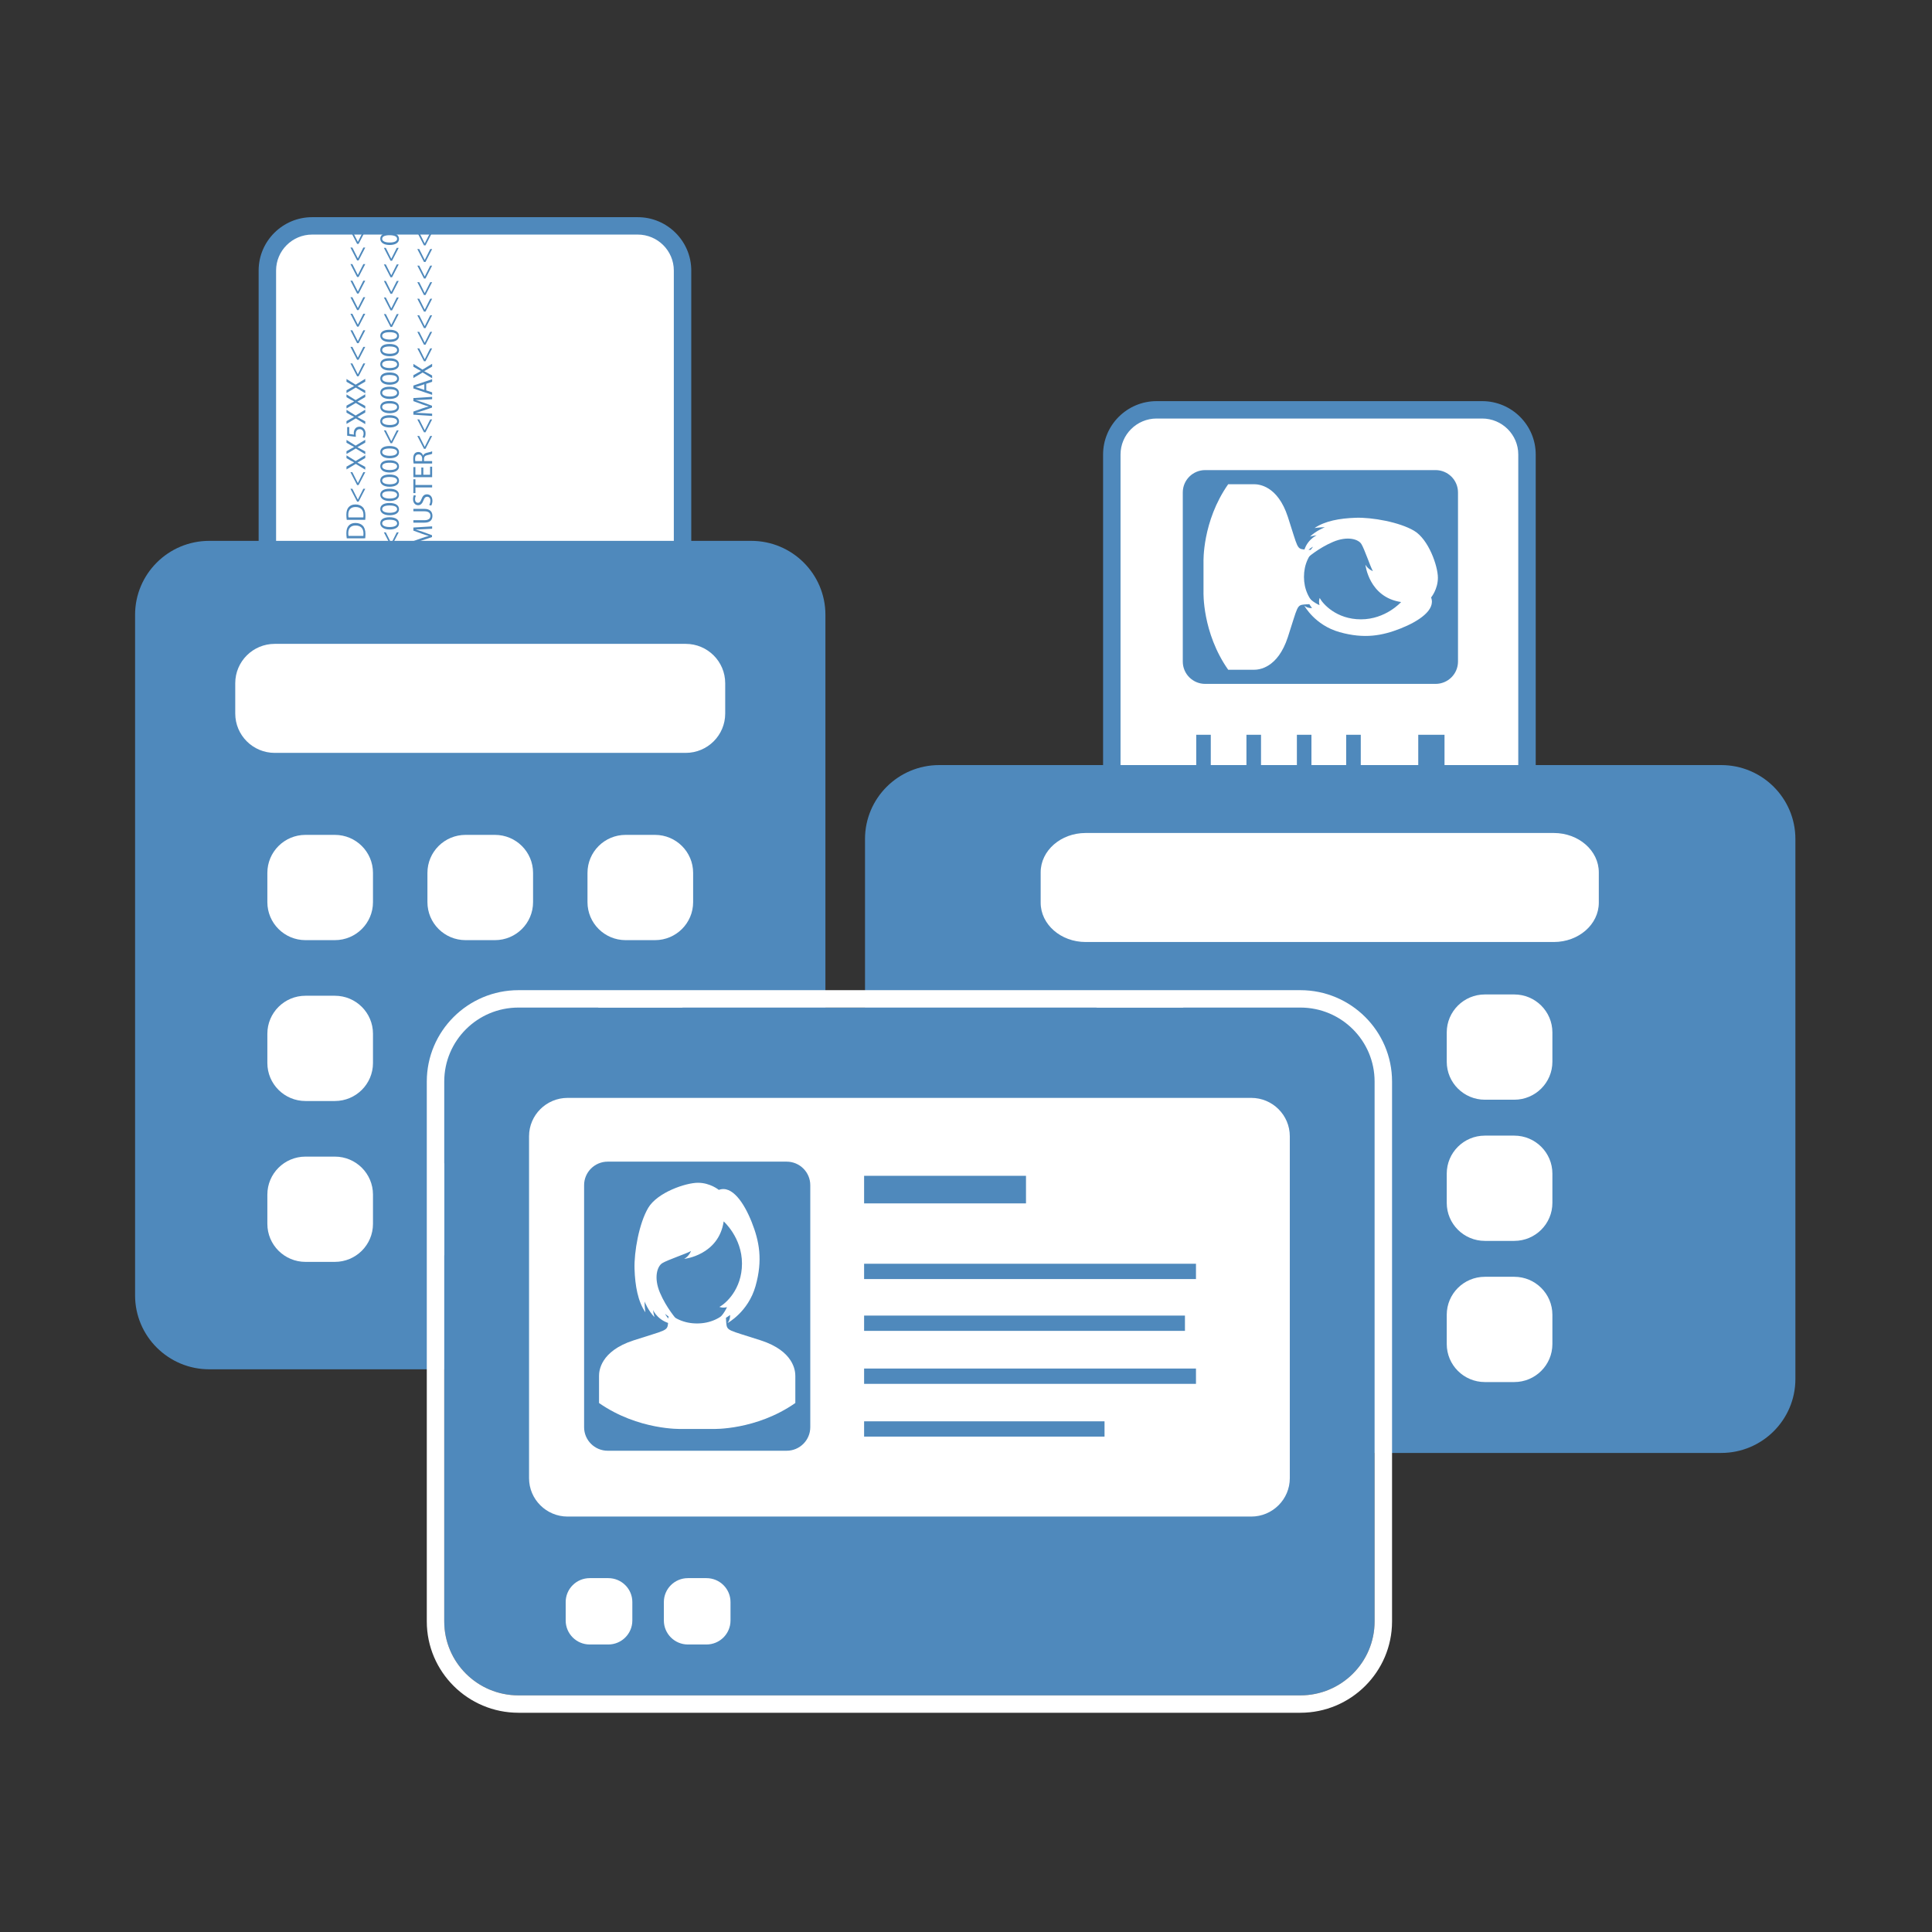 <?xml version="1.0" encoding="utf-8"?>
<!-- Generator: Adobe Illustrator 15.0.0, SVG Export Plug-In . SVG Version: 6.00 Build 0)  -->
<svg version="1.1" id="Ebene_1" xmlns="http://www.w3.org/2000/svg" xmlns:xlink="http://www.w3.org/1999/xlink" x="0px" y="0px"
	 width="512px" height="512px" viewBox="0 0 512 512" enable-background="new 0 0 512 512" xml:space="preserve">
<rect x="0" y="0" width="512" height="512" fill="#333333" stroke="none"/>
<g>
	<g>
		<g>
			<path fill="#FFFFFF" d="M82.733,254.789c-6.559,0-11.88-5.297-11.88-11.839V71.698c0-6.535,5.321-11.839,11.88-11.839h86.265
				c6.559,0,11.884,5.304,11.884,11.839V242.95c0,6.542-5.325,11.839-11.884,11.839H82.733z"/>
			<path fill="#4F89BC" d="M168.998,257.094H82.733c-7.826,0-14.192-6.344-14.192-14.144V71.698c0-7.8,6.367-14.144,14.192-14.144
				h86.265c7.828,0,14.197,6.344,14.197,14.144V242.95C183.195,250.75,176.826,257.094,168.998,257.094z M82.733,62.163
				c-5.275,0-9.567,4.278-9.567,9.535V242.95c0,5.257,4.292,9.535,9.567,9.535h86.265c5.278,0,9.572-4.278,9.572-9.535V71.698
				c0-5.257-4.294-9.535-9.572-9.535H82.733z"/>
		</g>
		<rect x="152.064" y="145.973" fill="#4F89BC" width="6.961" height="40.545"/>
		<rect x="119.899" y="145.973" fill="#4F89BC" width="3.857" height="80.367"/>
		<rect x="93.227" y="145.973" fill="#4F89BC" width="3.853" height="60.223"/>
		<rect x="106.533" y="145.973" fill="#4F89BC" width="3.862" height="83.132"/>
		<rect x="132.962" y="145.973" fill="#4F89BC" width="3.871" height="83.132"/>
	</g>
	<g>
		<path fill="#4F89BC" d="M91.826,143.774h4.973v0.648h-4.973V143.774z"/>
		<path fill="#4F89BC" d="M91.894,142.658c-0.063-0.387-0.104-0.851-0.104-1.359c0-0.918,0.222-1.571,0.619-2.007
			c0.407-0.45,0.98-0.702,1.789-0.702c0.804,0,1.473,0.252,1.929,0.711c0.465,0.468,0.718,1.233,0.718,2.196
			c0,0.468-0.022,0.837-0.059,1.161H91.894z M96.298,142.019c0.018-0.162,0.027-0.396,0.027-0.648c0-1.377-0.768-2.106-2.109-2.106
			c-1.17-0.009-1.919,0.653-1.919,2.007c0,0.333,0.031,0.576,0.072,0.747H96.298z"/>
		<path fill="#4F89BC" d="M91.894,137.761c-0.063-0.387-0.104-0.855-0.104-1.359c0-0.918,0.222-1.575,0.619-2.007
			c0.407-0.45,0.98-0.711,1.789-0.711c0.804,0,1.473,0.261,1.929,0.716c0.465,0.472,0.718,1.237,0.718,2.201
			c0,0.459-0.022,0.837-0.059,1.161H91.894z M96.298,137.122c0.018-0.162,0.027-0.396,0.027-0.648c0-1.377-0.768-2.111-2.109-2.111
			c-1.17-0.004-1.919,0.652-1.919,2.007c0,0.329,0.031,0.581,0.072,0.751H96.298z"/>
		<path fill="#4F89BC" d="M94.636,132.936l-1.767-3.412h0.511l1.45,2.872h0.009l1.45-2.872h0.511l-1.766,3.412H94.636z"/>
		<path fill="#4F89BC" d="M94.636,128.548l-1.767-3.412h0.511l1.45,2.876h0.009l1.45-2.876h0.511l-1.766,3.412H94.636z"/>
		<path fill="#4F89BC" d="M96.799,121.374l-1.102,0.644c-0.416,0.252-0.696,0.41-0.98,0.567v0.009
			c0.285,0.144,0.556,0.288,0.989,0.54l1.093,0.594v0.738l-2.511-1.521l-2.462,1.458v-0.738l1.165-0.657
			c0.33-0.185,0.574-0.324,0.836-0.455v-0.022c-0.294-0.135-0.515-0.261-0.836-0.45l-1.165-0.666v-0.743l2.425,1.503l2.548-1.543
			V121.374z"/>
		<path fill="#4F89BC" d="M96.799,117.287l-1.102,0.639c-0.416,0.256-0.696,0.414-0.98,0.572v0.009
			c0.285,0.144,0.556,0.288,0.989,0.54l1.093,0.594v0.738l-2.511-1.521l-2.462,1.458v-0.738l1.165-0.657
			c0.33-0.189,0.574-0.324,0.836-0.455v-0.022c-0.294-0.14-0.515-0.266-0.836-0.45l-1.165-0.666v-0.747l2.425,1.508l2.548-1.544
			V117.287z"/>
		<path fill="#4F89BC" d="M92.549,113.177v1.818l1.233,0.189c-0.018-0.108-0.027-0.216-0.027-0.392c0-0.374,0.072-0.733,0.262-1.03
			c0.203-0.374,0.627-0.685,1.229-0.685c0.93,0,1.635,0.748,1.635,1.783c0,0.522-0.145,0.954-0.293,1.188l-0.497-0.162
			c0.122-0.198,0.266-0.585,0.266-1.026c0-0.604-0.397-1.134-1.043-1.125c-0.619,0-1.053,0.414-1.053,1.368
			c0,0.279,0.028,0.491,0.046,0.667l-2.304-0.306v-2.287H92.549z"/>
		<path fill="#4F89BC" d="M96.799,109.315l-1.102,0.635c-0.416,0.257-0.696,0.414-0.98,0.572v0.009
			c0.285,0.144,0.556,0.288,0.989,0.54l1.093,0.594v0.738l-2.511-1.521l-2.462,1.458v-0.738l1.165-0.657
			c0.33-0.189,0.574-0.324,0.836-0.455v-0.022c-0.294-0.14-0.515-0.266-0.836-0.45l-1.165-0.666v-0.743l2.425,1.503l2.548-1.544
			V109.315z"/>
		<path fill="#4F89BC" d="M96.799,105.22l-1.102,0.639c-0.416,0.261-0.696,0.414-0.98,0.567v0.018
			c0.285,0.135,0.556,0.288,0.989,0.531l1.093,0.594v0.738l-2.511-1.512l-2.462,1.454v-0.743l1.165-0.648
			c0.33-0.189,0.574-0.333,0.836-0.459v-0.027c-0.294-0.135-0.515-0.261-0.836-0.441l-1.165-0.675v-0.738l2.425,1.503l2.548-1.544
			V105.22z"/>
		<path fill="#4F89BC" d="M96.799,101.133l-1.102,0.639c-0.416,0.261-0.696,0.414-0.98,0.567v0.014
			c0.285,0.139,0.556,0.292,0.989,0.536l1.093,0.594v0.738l-2.511-1.512l-2.462,1.449v-0.738l1.165-0.648
			c0.33-0.189,0.574-0.333,0.836-0.459v-0.027c-0.294-0.135-0.515-0.261-0.836-0.441l-1.165-0.675v-0.738l2.425,1.503l2.548-1.548
			V101.133z"/>
		<path fill="#4F89BC" d="M94.636,99.72l-1.767-3.412h0.511l1.45,2.872h0.009l1.45-2.872h0.511l-1.766,3.412H94.636z"/>
		<path fill="#4F89BC" d="M94.636,95.336l-1.767-3.412h0.511l1.45,2.872h0.009l1.45-2.872h0.511l-1.766,3.412H94.636z"/>
		<path fill="#4F89BC" d="M94.636,90.948l-1.767-3.412h0.511l1.45,2.876h0.009l1.45-2.876h0.511l-1.766,3.412H94.636z"/>
		<path fill="#4F89BC" d="M94.636,86.56l-1.767-3.412h0.511l1.45,2.876h0.009l1.45-2.876h0.511l-1.766,3.412H94.636z"/>
		<path fill="#4F89BC" d="M94.636,82.176l-1.767-3.412h0.511l1.45,2.872h0.009l1.45-2.872h0.511l-1.766,3.412H94.636z"/>
		<path fill="#4F89BC" d="M94.636,77.792l-1.767-3.414h0.511l1.45,2.874h0.009l1.45-2.874h0.511l-1.766,3.414H94.636z"/>
		<path fill="#4F89BC" d="M94.636,73.406l-1.767-3.416h0.511l1.45,2.876h0.009l1.45-2.876h0.511l-1.766,3.416H94.636z"/>
		<path fill="#4F89BC" d="M94.636,69.02l-1.767-3.414h0.511l1.45,2.872h0.009l1.45-2.872h0.511l-1.766,3.414H94.636z"/>
		<path fill="#4F89BC" d="M94.636,64.634l-1.767-3.416h0.511l1.45,2.876h0.009l1.45-2.876h0.511l-1.766,3.416H94.636z"/>
		<path fill="#4F89BC" d="M103.498,144.49l-1.766-3.412h0.515l1.437,2.876h0.018l1.446-2.876h0.511l-1.762,3.412H103.498z"/>
		<path fill="#4F89BC" d="M103.213,137.077c1.626,0,2.529,0.603,2.529,1.656c0,0.937-0.885,1.575-2.466,1.593
			c-1.617,0-2.498-0.702-2.498-1.669C100.779,137.653,101.682,137.077,103.213,137.077z M103.285,139.669
			c1.242,0,1.952-0.378,1.952-0.972c0-0.653-0.772-0.963-1.997-0.963c-1.184,0-1.96,0.288-1.96,0.963
			C101.28,139.264,101.98,139.669,103.285,139.669z"/>
		<path fill="#4F89BC" d="M103.213,133.301c1.626,0,2.529,0.607,2.529,1.661c0,0.936-0.885,1.575-2.466,1.584
			c-1.617,0-2.498-0.693-2.498-1.665C100.779,133.881,101.682,133.301,103.213,133.301z M103.285,135.897
			c1.242,0,1.952-0.387,1.952-0.972c0-0.657-0.772-0.972-1.997-0.972c-1.184,0-1.96,0.297-1.96,0.972
			C101.28,135.483,101.98,135.897,103.285,135.897z"/>
		<path fill="#4F89BC" d="M103.213,129.524c1.626,0,2.529,0.607,2.529,1.656c0,0.936-0.885,1.575-2.466,1.593
			c-1.617,0-2.498-0.698-2.498-1.666C100.779,130.101,101.682,129.524,103.213,129.524z M103.285,132.117
			c1.242,0,1.952-0.378,1.952-0.972c0-0.648-0.772-0.963-1.997-0.963c-1.184,0-1.96,0.288-1.96,0.963
			C101.28,131.712,101.98,132.117,103.285,132.117z"/>
		<path fill="#4F89BC" d="M103.213,125.752c1.626,0,2.529,0.604,2.529,1.657c0,0.936-0.885,1.575-2.466,1.588
			c-1.617,0-2.498-0.697-2.498-1.669C100.779,126.329,101.682,125.752,103.213,125.752z M103.285,128.345
			c1.242,0,1.952-0.383,1.952-0.972c0-0.657-0.772-0.972-1.997-0.972c-1.184,0-1.96,0.297-1.96,0.972
			C101.28,127.931,101.98,128.345,103.285,128.345z"/>
		<path fill="#4F89BC" d="M103.213,121.972c1.626,0,2.529,0.612,2.529,1.665c0,0.927-0.885,1.566-2.466,1.584
			c-1.617,0-2.498-0.698-2.498-1.666C100.779,122.553,101.682,121.972,103.213,121.972z M103.285,124.564
			c1.242,0,1.952-0.378,1.952-0.968c0-0.652-0.772-0.968-1.997-0.968c-1.184,0-1.96,0.297-1.96,0.968
			C101.28,124.159,101.98,124.564,103.285,124.564z"/>
		<path fill="#4F89BC" d="M103.213,118.2c1.626,0,2.529,0.608,2.529,1.656c0,0.937-0.885,1.575-2.466,1.589
			c-1.617,0-2.498-0.698-2.498-1.67C100.779,118.776,101.682,118.2,103.213,118.2z M103.285,120.793
			c1.242,0,1.952-0.378,1.952-0.972c0-0.648-0.772-0.972-1.997-0.972c-1.184,0-1.96,0.297-1.96,0.972
			C101.28,120.379,101.98,120.793,103.285,120.793z"/>
		<path fill="#4F89BC" d="M103.498,117.453l-1.766-3.412h0.515l1.437,2.872h0.018l1.446-2.872h0.511l-1.762,3.412H103.498z"/>
		<path fill="#4F89BC" d="M103.213,110.036c1.626,0,2.529,0.612,2.529,1.666c0,0.927-0.885,1.571-2.466,1.584
			c-1.617,0-2.498-0.697-2.498-1.665C100.779,110.616,101.682,110.036,103.213,110.036z M103.285,112.628
			c1.242,0,1.952-0.378,1.952-0.963c0-0.657-0.772-0.972-1.997-0.972c-1.184,0-1.96,0.297-1.96,0.972
			C101.28,112.223,101.98,112.628,103.285,112.628z"/>
		<path fill="#4F89BC" d="M103.213,106.264c1.626,0,2.529,0.603,2.529,1.656c0,0.936-0.885,1.575-2.466,1.589
			c-1.617,0-2.498-0.698-2.498-1.67C100.779,106.84,101.682,106.264,103.213,106.264z M103.285,108.856
			c1.242,0,1.952-0.382,1.952-0.972c0-0.652-0.772-0.968-1.997-0.968c-1.184,0-1.96,0.293-1.96,0.968
			C101.28,108.447,101.98,108.856,103.285,108.856z"/>
		<path fill="#4F89BC" d="M103.213,102.488c1.626,0,2.529,0.608,2.529,1.661c0,0.932-0.885,1.571-2.466,1.584
			c-1.617,0-2.498-0.698-2.498-1.665C100.779,103.064,101.682,102.488,103.213,102.488z M103.285,105.081
			c1.242,0,1.952-0.383,1.952-0.968c0-0.657-0.772-0.972-1.997-0.972c-1.184,0-1.96,0.297-1.96,0.972
			C101.28,104.671,101.98,105.081,103.285,105.081z"/>
		<path fill="#4F89BC" d="M103.213,98.712c1.626,0,2.529,0.607,2.529,1.656c0,0.936-0.885,1.575-2.466,1.593
			c-1.617,0-2.498-0.702-2.498-1.666C100.779,99.288,101.682,98.712,103.213,98.712z M103.285,101.304
			c1.242,0,1.952-0.378,1.952-0.972c0-0.648-0.772-0.963-1.997-0.963c-1.184,0-1.96,0.288-1.96,0.963
			C101.28,100.895,101.98,101.304,103.285,101.304z"/>
		<path fill="#4F89BC" d="M103.213,94.936c1.626,0,2.529,0.607,2.529,1.661c0,0.932-0.885,1.575-2.466,1.584
			c-1.617,0-2.498-0.693-2.498-1.666C100.779,95.516,101.682,94.936,103.213,94.936z M103.285,97.528
			c1.242,0,1.952-0.382,1.952-0.967c0-0.657-0.772-0.973-1.997-0.973c-1.184,0-1.96,0.297-1.96,0.973
			C101.28,97.119,101.98,97.528,103.285,97.528z"/>
		<path fill="#4F89BC" d="M103.213,91.159c1.626,0,2.529,0.608,2.529,1.661c0,0.932-0.885,1.571-2.466,1.588
			c-1.617,0-2.498-0.697-2.498-1.665C100.779,91.735,101.682,91.159,103.213,91.159z M103.285,93.752
			c1.242,0,1.952-0.378,1.952-0.963c0-0.657-0.772-0.972-1.997-0.972c-1.184,0-1.96,0.292-1.96,0.972
			C101.28,93.347,101.98,93.752,103.285,93.752z"/>
		<path fill="#4F89BC" d="M103.213,87.388c1.626,0,2.529,0.603,2.529,1.656c0,0.936-0.885,1.575-2.466,1.589
			c-1.617,0-2.498-0.698-2.498-1.67C100.779,87.964,101.682,87.388,103.213,87.388z M103.285,89.98c1.242,0,1.952-0.378,1.952-0.972
			c0-0.652-0.772-0.968-1.997-0.968c-1.184,0-1.96,0.293-1.96,0.968C101.28,89.57,101.98,89.98,103.285,89.98z"/>
		<path fill="#4F89BC" d="M103.498,86.641l-1.766-3.416h0.515l1.437,2.876h0.018l1.446-2.876h0.511l-1.762,3.416H103.498z"/>
		<path fill="#4F89BC" d="M103.498,82.252l-1.766-3.416h0.515l1.437,2.881h0.018l1.446-2.881h0.511l-1.762,3.416H103.498z"/>
		<path fill="#4F89BC" d="M103.498,77.864l-1.766-3.409h0.515l1.437,2.869h0.018l1.446-2.869h0.511l-1.762,3.409H103.498z"/>
		<path fill="#4F89BC" d="M103.498,73.48l-1.766-3.412h0.515l1.437,2.874h0.018l1.446-2.874h0.511l-1.762,3.412H103.498z"/>
		<path fill="#4F89BC" d="M103.498,69.094l-1.766-3.412h0.515l1.437,2.874h0.018l1.446-2.874h0.511l-1.762,3.412H103.498z"/>
		<path fill="#4F89BC" d="M103.213,61.679c1.626,0,2.529,0.608,2.529,1.659c0,0.936-0.885,1.575-2.466,1.589
			c-1.617,0-2.498-0.695-2.498-1.667C100.779,62.257,101.682,61.679,103.213,61.679z M103.285,64.273
			c1.242,0,1.952-0.382,1.952-0.97c0-0.655-0.772-0.97-1.997-0.97c-1.184,0-1.96,0.292-1.96,0.97
			C101.28,63.864,101.98,64.273,103.285,64.273z"/>
		<path fill="#4F89BC" d="M112.333,140.241c-0.695,0.036-1.531,0.077-2.141,0.077v0.018c0.569,0.18,1.197,0.378,1.888,0.621
			l2.407,0.882v0.486l-2.367,0.801c-0.705,0.243-1.341,0.432-1.929,0.567v0.018c0.619,0.018,1.441,0.049,2.2,0.099l2.127,0.126
			v0.612l-4.969-0.342v-0.819l2.399-0.846c0.614-0.207,1.156-0.369,1.68-0.5v-0.013c-0.506-0.135-1.053-0.311-1.68-0.531
			l-2.399-0.882V139.8l4.969-0.311v0.63L112.333,140.241z"/>
		<path fill="#4F89BC" d="M109.55,137.86h2.945c1.107,0,1.581-0.495,1.581-1.152c0-0.729-0.487-1.206-1.581-1.206h-2.945v-0.648
			h2.904c1.527,0,2.146,0.801,2.146,1.872c0,1.017-0.574,1.782-2.128,1.782h-2.922V137.86z"/>
		<path fill="#4F89BC" d="M113.738,133.823c0.185-0.292,0.325-0.702,0.325-1.139c0-0.657-0.348-1.044-0.854-1.044
			c-0.452,0-0.727,0.27-0.98,0.936c-0.298,0.811-0.723,1.314-1.414,1.314c-0.776,0-1.351-0.644-1.351-1.607
			c0-0.5,0.118-0.869,0.24-1.084l0.528,0.171c-0.095,0.153-0.239,0.486-0.239,0.936c0,0.68,0.411,0.937,0.746,0.937
			c0.469,0,0.695-0.306,0.962-0.99c0.32-0.837,0.727-1.251,1.458-1.251c0.773,0,1.441,0.558,1.441,1.724
			c0,0.481-0.149,1.003-0.321,1.265L113.738,133.823z"/>
		<path fill="#4F89BC" d="M110.092,129.173v1.503h-0.542v-3.664h0.542v1.513h4.427v0.648H110.092z"/>
		<path fill="#4F89BC" d="M112.184,123.898v1.917h1.798v-2.142h0.538v2.791h-4.969v-2.683h0.533v2.034h1.572v-1.917H112.184z"/>
		<path fill="#4F89BC" d="M109.609,122.836c-0.054-0.324-0.1-0.801-0.1-1.229c0-0.688,0.131-1.134,0.407-1.436
			c0.221-0.243,0.564-0.387,0.949-0.387c0.65,0,1.084,0.414,1.265,0.927h0.022c0.131-0.378,0.483-0.604,0.998-0.725
			c0.695-0.158,1.174-0.275,1.369-0.383v0.666c-0.149,0.081-0.569,0.189-1.188,0.324c-0.687,0.144-0.94,0.414-0.967,0.999v0.599
			h2.154v0.644H109.609z M111.876,122.192v-0.652c0-0.684-0.379-1.116-0.944-1.116c-0.642,0-0.926,0.459-0.926,1.134
			c0,0.315,0.028,0.526,0.055,0.634H111.876z"/>
		<path fill="#4F89BC" d="M112.36,118.947l-1.766-3.412h0.51l1.446,2.872h0.014l1.45-2.872h0.506l-1.761,3.412H112.36z"/>
		<path fill="#4F89BC" d="M112.36,114.563l-1.766-3.412h0.51l1.446,2.872h0.014l1.45-2.872h0.506l-1.761,3.412H112.36z"/>
		<path fill="#4F89BC" d="M112.333,105.931c-0.695,0.031-1.531,0.076-2.141,0.076v0.014c0.569,0.18,1.197,0.378,1.888,0.621
			l2.407,0.882v0.486l-2.367,0.806c-0.705,0.239-1.341,0.428-1.929,0.567v0.013c0.619,0.018,1.441,0.054,2.2,0.099l2.127,0.126
			v0.612l-4.969-0.342v-0.819l2.399-0.846c0.614-0.207,1.156-0.369,1.68-0.5v-0.014c-0.506-0.135-1.053-0.306-1.68-0.527
			l-2.399-0.886v-0.811l4.969-0.315v0.63L112.333,105.931z"/>
		<path fill="#4F89BC" d="M112.952,103.456l1.567,0.518v0.662l-4.969-1.692v-0.765l4.969-1.692v0.684l-1.567,0.531V103.456z
			 M112.455,101.826l-1.432,0.491c-0.33,0.112-0.619,0.185-0.908,0.256v0.018c0.289,0.072,0.596,0.144,0.895,0.248l1.445,0.486
			V101.826z"/>
		<path fill="#4F89BC" d="M114.519,97.146l-1.102,0.644c-0.416,0.256-0.691,0.41-0.98,0.567v0.014
			c0.289,0.144,0.556,0.288,0.989,0.536l1.093,0.599v0.733l-2.516-1.517l-2.453,1.458v-0.743l1.161-0.653
			c0.325-0.189,0.574-0.329,0.84-0.459v-0.018c-0.298-0.144-0.524-0.266-0.84-0.45l-1.161-0.67v-0.743l2.417,1.503l2.552-1.54
			V97.146z"/>
		<path fill="#4F89BC" d="M112.36,95.737l-1.766-3.417h0.51l1.446,2.881h0.014l1.45-2.881h0.506l-1.761,3.417H112.36z"/>
		<path fill="#4F89BC" d="M112.36,91.348l-1.766-3.412h0.51l1.446,2.872h0.014l1.45-2.872h0.506l-1.761,3.412H112.36z"/>
		<path fill="#4F89BC" d="M112.36,86.964l-1.766-3.412h0.51l1.446,2.872h0.014l1.45-2.872h0.506l-1.761,3.412H112.36z"/>
		<path fill="#4F89BC" d="M112.36,82.581l-1.766-3.412h0.51l1.446,2.872h0.014l1.45-2.872h0.506l-1.761,3.412H112.36z"/>
		<path fill="#4F89BC" d="M112.36,78.192l-1.766-3.412h0.51l1.446,2.876h0.014l1.45-2.876h0.506l-1.761,3.412H112.36z"/>
		<path fill="#4F89BC" d="M112.36,73.807l-1.766-3.414h0.51l1.446,2.874h0.014l1.45-2.874h0.506l-1.761,3.414H112.36z"/>
		<path fill="#4F89BC" d="M112.36,69.422l-1.766-3.416h0.51l1.446,2.874h0.014l1.45-2.874h0.506l-1.761,3.416H112.36z"/>
		<path fill="#4F89BC" d="M112.36,65.034l-1.766-3.412h0.51l1.446,2.872h0.014l1.45-2.872h0.506l-1.761,3.412H112.36z"/>
	</g>
	<path fill="#4F89BC" d="M218.743,343.282c0,10.824-8.804,19.597-19.667,19.597H55.465c-10.864,0-19.667-8.772-19.667-19.597V162.93
		c0-10.82,8.803-19.597,19.667-19.597h143.611c10.863,0,19.667,8.776,19.667,19.597V343.282z"/>
	<path fill="#FFFFFF" d="M98.845,231.315c0-5.554-4.521-10.064-10.1-10.064h-7.792c-5.574,0-10.1,4.51-10.1,10.064v7.769
		c0,5.554,4.526,10.064,10.1,10.064h7.792c5.579,0,10.1-4.51,10.1-10.064V231.315z"/>
	<path fill="#FFFFFF" d="M141.269,231.315c0-5.554-4.521-10.064-10.104-10.064h-7.787c-5.583,0-10.104,4.51-10.104,10.064v7.769
		c0,5.554,4.521,10.064,10.104,10.064h7.787c5.583,0,10.104-4.51,10.104-10.064V231.315z"/>
	<path fill="#FFFFFF" d="M183.687,231.315c0-5.554-4.526-10.064-10.1-10.064h-7.796c-5.574,0-10.1,4.51-10.1,10.064v7.769
		c0,5.554,4.526,10.064,10.1,10.064h7.796c5.574,0,10.1-4.51,10.1-10.064V231.315z"/>
	<path fill="#FFFFFF" d="M98.845,273.947c0-5.555-4.521-10.064-10.1-10.064h-7.792c-5.574,0-10.1,4.51-10.1,10.064v7.768
		c0,5.555,4.526,10.064,10.1,10.064h7.792c5.579,0,10.1-4.51,10.1-10.064V273.947z"/>
	<path fill="#FFFFFF" d="M183.687,273.947c0-5.555-4.526-10.064-10.1-10.064h-7.796c-5.574,0-10.1,4.51-10.1,10.064v7.768
		c0,5.555,4.526,10.064,10.1,10.064h7.796c5.574,0,10.1-4.51,10.1-10.064V273.947z"/>
	<path fill="#FFFFFF" d="M98.845,316.578c0-5.558-4.521-10.063-10.1-10.063h-7.792c-5.574,0-10.1,4.506-10.1,10.063v7.76
		c0,5.563,4.526,10.073,10.1,10.073h7.792c5.579,0,10.1-4.51,10.1-10.073V316.578z"/>
	<path fill="#FFFFFF" d="M141.269,316.578c0-5.558-4.521-10.063-10.104-10.063h-7.787c-5.583,0-10.104,4.506-10.104,10.063v7.76
		c0,5.563,4.521,10.073,10.104,10.073h7.787c5.583,0,10.104-4.51,10.104-10.073V316.578z"/>
	<path fill="#FFFFFF" d="M183.687,316.578c0-5.558-4.526-10.063-10.1-10.063h-7.796c-5.574,0-10.1,4.506-10.1,10.063v7.76
		c0,5.563,4.526,10.073,10.1,10.073h7.796c5.574,0,10.1-4.51,10.1-10.073V316.578z"/>
	<path fill="#FFFFFF" d="M181.723,170.63h-4.034h-15.944H92.789H76.843h-4.038c-5.773,0-10.461,4.667-10.461,10.428v8.039
		c0,5.761,4.688,10.424,10.461,10.424h4.038h15.945h68.956h15.944h4.034c5.777,0,10.465-4.663,10.465-10.424v-8.039
		C192.188,175.298,187.5,170.63,181.723,170.63z"/>
</g>
<g>
	<g>
		<g>
			<path fill="#FFFFFF" d="M306.521,303.54c-6.559,0-11.879-5.298-11.879-11.842v-171.25c0-6.535,5.32-11.839,11.879-11.839h86.266
				c6.559,0,11.884,5.304,11.884,11.839v171.25c0,6.544-5.325,11.842-11.884,11.842H306.521z"/>
			<path fill="#4F89BC" d="M392.786,305.844h-86.266c-7.827,0-14.192-6.346-14.192-14.146v-171.25c0-7.8,6.365-14.144,14.192-14.144
				h86.266c7.827,0,14.196,6.344,14.196,14.144v171.25C406.982,299.498,400.613,305.844,392.786,305.844z M306.521,110.914
				c-5.275,0-9.567,4.278-9.567,9.535v171.25c0,5.257,4.292,9.537,9.567,9.537h86.266c5.275,0,9.571-4.28,9.571-9.537v-171.25
				c0-5.257-4.296-9.535-9.571-9.535H306.521z"/>
		</g>
		<path fill="#4F89BC" d="M319.394,181.239c-3.288,0-5.943-2.649-5.943-5.921v-44.819c0-3.268,2.655-5.919,5.943-5.919h61.048
			c3.279,0,5.943,2.651,5.943,5.919v44.819c0,3.272-2.664,5.921-5.943,5.921H319.394z"/>
		<rect x="375.852" y="194.723" fill="#4F89BC" width="6.96" height="40.546"/>
		<rect x="343.687" y="194.723" fill="#4F89BC" width="3.857" height="80.367"/>
		<rect x="317.014" y="194.723" fill="#4F89BC" width="3.854" height="60.224"/>
		<rect x="330.32" y="194.723" fill="#4F89BC" width="3.862" height="83.13"/>
		<rect x="356.749" y="194.723" fill="#4F89BC" width="3.871" height="83.13"/>
		<g>
			<path fill="#FFFFFF" d="M341.292,168.844c2.71-8.311,2.304-8.457,4.473-8.662c2.177-0.205,3.532,0,3.532,0v-9.528l0,0v-5.016
				c0,0-1.355,0.205-3.532,0c-2.169-0.2-1.763-0.353-4.473-8.664c-2.72-8.315-7.742-8.648-8.961-8.648c-1.211,0-6.848,0-6.848,0
				c-6.921,9.866-6.541,20.623-6.541,20.623c0,5.743,0,7.516,0,7.921c0,0-0.38,10.761,6.541,20.623c0,0,5.637,0,6.848,0
				C333.55,177.492,338.572,177.159,341.292,168.844z"/>
			<g>
				<path fill="#4F89BC" d="M366.027,166.514c0-0.508-0.361-0.859-0.361-0.859s-1.518-0.751-2.517-1.238
					c9.734-0.783,14.535-9.985,14.535-11.544c0-1.558-4.805-10.771-14.544-11.545c0.989-0.479,2.525-1.242,2.525-1.242
					s0.361-0.355,0.361-0.862c0-0.504-0.312-0.884-1.771-0.632c-1.423,0.25-3.315,0.707-5.014,2.795
					c-8.893,0.783-13.289,5.644-13.289,11.486c0,5.851,4.4,10.705,13.289,11.486c1.708,2.084,3.591,2.539,5.014,2.791
					C365.716,167.401,366.027,167.019,366.027,166.514z"/>
				<path fill="#4F89BC" d="M345.565,152.873c0-6.54,5.154-11.079,13.469-11.867c1.662-1.958,3.456-2.507,5.159-2.806
					c0.922-0.16,1.522-0.092,1.884,0.203c0.23,0.196,0.338,0.473,0.338,0.821c0,0.653-0.406,1.094-0.469,1.136l-0.046,0.047
					l-0.05,0.032c0,0-0.627,0.306-1.337,0.659c9.021,1.472,13.569,10.046,13.569,11.774c0,1.732-4.549,10.295-13.556,11.774
					c0.705,0.347,1.323,0.657,1.323,0.657l0.05,0.027l0.046,0.043c0.063,0.052,0.469,0.486,0.469,1.141
					c0,0.349-0.107,0.626-0.338,0.824c-0.361,0.302-0.962,0.365-1.884,0.203c-1.703-0.297-3.487-0.839-5.154-2.797
					C350.729,163.96,345.565,159.421,345.565,152.873z M365.625,139.224c0-0.158-0.045-0.198-0.067-0.209
					c-0.063-0.049-0.312-0.189-1.237-0.031c-1.581,0.274-3.248,0.788-4.775,2.658l-0.112,0.128l-0.168,0.013
					c-7.968,0.702-12.904,4.951-12.904,11.09c0,6.141,4.946,10.392,12.918,11.094l0.168,0.014l0.107,0.128
					c1.519,1.863,3.194,2.37,4.767,2.648c0.926,0.16,1.174,0.018,1.237-0.034c0.022-0.009,0.067-0.047,0.067-0.209
					c0-0.248-0.14-0.455-0.207-0.535c-0.313-0.158-1.581-0.783-2.439-1.204l-1.301-0.637l1.44-0.112
					c9.63-0.779,14.17-9.992,14.17-11.153c0-1.159-4.54-10.377-14.179-11.146l-1.454-0.115l1.31-0.639
					c0.867-0.421,2.141-1.053,2.453-1.21C365.485,139.678,365.625,139.476,365.625,139.224z"/>
			</g>
			<path fill="#FFFFFF" d="M379.257,158.332c0,0,1.799-2.151,1.799-5.228c0-3.079-2.444-10.163-6.319-12.451
				c-3.881-2.295-11.135-3.583-15.439-3.439c-4.323,0.144-8.186,0.86-10.922,2.721c0,0,1.363-0.213,2.736-0.213
				c0,0-2.316,0.904-3.951,2.486c0,0,0.867-0.241,1.792-0.358c0,0-3.242,1.404-3.626,5.5c0,0,1.567-2.088,2.683-2.468
				c0,0-1.115,1.008-1.449,2.887c0,0,2.922-2.568,6.738-4.175c3.804-1.606,6.677-0.713,7.48,0.581
				c0.805,1.292,2.371,5.984,3.049,7.184c0,0-1.251-0.446-1.978-1.697c0,0,0.916,8.63,9.458,9.884c0,0-4.062,4.586-10.634,4.586
				c-6.571,0-10.162-4.17-10.936-5.658c0,0-0.356,0.772-0.054,1.901c0,0-3.107-1.305-4.065-3.81c0,0,0.592,2.728,2.074,4.58
				c0,0-1.147,0.112-2.038-0.646c0,0,2.769,5.176,9.342,7.023c6.572,1.845,11.292,0.95,16.129-0.95
				C375.964,164.665,380.526,161.635,379.257,158.332z"/>
		</g>
	</g>
	<path fill="#4F89BC" d="M456.131,202.753c10.859,0,19.667,8.772,19.667,19.596v143.099c0,10.825-8.808,19.597-19.667,19.597
		H248.903c-10.859,0-19.667-8.771-19.667-19.597V222.349c0-10.824,8.808-19.596,19.667-19.596H456.131z"/>
	<path fill="#FFFFFF" d="M316.078,273.604c0-5.554-4.521-10.063-10.1-10.063h-7.791c-5.574,0-10.101,4.51-10.101,10.063v7.769
		c0,5.554,4.526,10.063,10.101,10.063h7.791c5.579,0,10.1-4.51,10.1-10.063V273.604z"/>
	<path fill="#FFFFFF" d="M411.4,273.604c0-5.554-4.526-10.063-10.101-10.063h-7.797c-5.573,0-10.1,4.51-10.1,10.063v7.769
		c0,5.554,4.526,10.063,10.1,10.063h7.797c5.574,0,10.101-4.51,10.101-10.063V273.604z"/>
	<path fill="#FFFFFF" d="M316.078,311.016c0-5.554-4.521-10.063-10.1-10.063h-7.791c-5.574,0-10.101,4.51-10.101,10.063v7.769
		c0,5.554,4.526,10.063,10.101,10.063h7.791c5.579,0,10.1-4.51,10.1-10.063V311.016z"/>
	<path fill="#FFFFFF" d="M363.742,311.016c0-5.554-4.522-10.063-10.104-10.063h-7.788c-5.582,0-10.104,4.51-10.104,10.063v7.769
		c0,5.554,4.522,10.063,10.104,10.063h7.788c5.582,0,10.104-4.51,10.104-10.063V311.016z"/>
	<path fill="#FFFFFF" d="M411.4,311.016c0-5.554-4.526-10.063-10.101-10.063h-7.797c-5.573,0-10.1,4.51-10.1,10.063v7.769
		c0,5.554,4.526,10.063,10.1,10.063h7.797c5.574,0,10.101-4.51,10.101-10.063V311.016z"/>
	<path fill="#FFFFFF" d="M316.078,348.427c0-5.559-4.521-10.064-10.1-10.064h-7.791c-5.574,0-10.101,4.506-10.101,10.064v7.759
		c0,5.563,4.526,10.073,10.101,10.073h7.791c5.579,0,10.1-4.51,10.1-10.073V348.427z"/>
	<path fill="#FFFFFF" d="M363.742,348.427c0-5.559-4.522-10.064-10.104-10.064h-7.788c-5.582,0-10.104,4.506-10.104,10.064v7.759
		c0,5.563,4.522,10.073,10.104,10.073h7.788c5.582,0,10.104-4.51,10.104-10.073V348.427z"/>
	<path fill="#FFFFFF" d="M411.4,348.427c0-5.559-4.526-10.064-10.101-10.064h-7.797c-5.573,0-10.1,4.506-10.1,10.064v7.759
		c0,5.563,4.526,10.073,10.1,10.073h7.797c5.574,0,10.101-4.51,10.101-10.073V348.427z"/>
	<path fill="#FFFFFF" d="M411.774,220.751h-4.594h-18.162h-78.55h-18.163h-4.602c-6.577,0-11.917,4.667-11.917,10.429v8.038
		c0,5.761,5.34,10.424,11.917,10.424h4.602h18.163h78.55h18.162h4.594c6.586,0,11.926-4.663,11.926-10.424v-8.038
		C423.7,225.419,418.36,220.751,411.774,220.751z"/>
</g>
<g>
	<g>
		<path fill="#4F89BC" d="M344.617,267.016c10.867,0,19.666,8.776,19.666,19.597v143.081c0,10.824-8.799,19.597-19.666,19.597
			h-207.22c-10.868,0-19.667-8.772-19.667-19.597V286.612c0-10.82,8.799-19.597,19.667-19.597H344.617z"/>
		<path fill="#FFFFFF" d="M344.617,267.016c10.867,0,19.666,8.776,19.666,19.597v143.081c0,10.824-8.799,19.597-19.666,19.597
			h-207.22c-10.868,0-19.667-8.772-19.667-19.597V286.612c0-10.82,8.799-19.597,19.667-19.597H344.617 M344.617,262.406h-207.22
			c-13.395,0-24.292,10.861-24.292,24.206v143.081c0,13.345,10.897,24.205,24.292,24.205h207.22
			c13.393,0,24.291-10.86,24.291-24.205V286.612C368.908,273.268,358.01,262.406,344.617,262.406L344.617,262.406z"/>
	</g>
	<g>
		<path fill="#FFFFFF" d="M344.125,391.733c0,6.886-5.611,12.477-12.53,12.477H150.42c-6.92,0-12.53-5.591-12.53-12.477v-90.61
			c0-6.896,5.61-12.477,12.53-12.477h181.175c6.919,0,12.53,5.581,12.53,12.477V391.733z"/>
		<path fill="#4F89BC" d="M331.595,406.514H150.42c-8.185,0-14.843-6.629-14.843-14.78v-90.61c0-8.151,6.658-14.781,14.843-14.781
			h181.175c8.185,0,14.842,6.63,14.842,14.781v90.61C346.437,399.885,339.779,406.514,331.595,406.514z M150.42,290.951
			c-5.635,0-10.217,4.563-10.217,10.172v90.61c0,5.608,4.583,10.172,10.217,10.172h181.175c5.633,0,10.217-4.563,10.217-10.172
			v-90.61c0-5.608-4.584-10.172-10.217-10.172H150.42z"/>
	</g>
	<path fill="#4F89BC" d="M214.732,378.222c0,3.438-2.801,6.238-6.26,6.238h-47.419c-3.46,0-6.26-2.8-6.26-6.238v-64.137
		c0-3.438,2.8-6.238,6.26-6.238h47.419c3.459,0,6.26,2.8,6.26,6.238V378.222z"/>
	<rect x="228.997" y="311.601" fill="#4F89BC" width="42.902" height="7.31"/>
	<rect x="228.997" y="348.643" fill="#4F89BC" width="85.027" height="4.051"/>
	<rect x="228.997" y="376.665" fill="#4F89BC" width="63.716" height="4.05"/>
	<rect x="228.997" y="362.676" fill="#4F89BC" width="87.949" height="4.06"/>
	<rect x="228.997" y="334.906" fill="#4F89BC" width="87.949" height="4.06"/>
	<g>
		<path fill="#FFFFFF" d="M201.619,355.214c-8.794-2.854-8.948-2.422-9.165-4.699c-0.217-2.286,0-3.709,0-3.709h-10.082l0,0h-5.307
			c0,0,0.217,1.423,0,3.709c-0.212,2.277-0.371,1.846-9.165,4.699s-9.151,8.119-9.151,9.406c0,1.278,0,7.192,0,7.192
			c10.443,7.273,21.821,6.877,21.821,6.877c6.076,0,7.954,0,8.379,0c0,0,11.388,0.396,21.821-6.877c0,0,0-5.914,0-7.192
			C210.771,363.333,210.414,358.067,201.619,355.214z"/>
		<g>
			<path fill="#4F89BC" d="M199.153,329.235c-0.538,0-0.908,0.368-0.908,0.368s-0.794,1.603-1.31,2.646
				c-0.831-10.217-10.565-15.267-12.214-15.267s-11.392,5.05-12.214,15.276c-0.505-1.035-1.314-2.656-1.314-2.656
				s-0.375-0.368-0.908-0.368c-0.538,0-0.939,0.323-0.673,1.854c0.267,1.495,0.746,3.484,2.959,5.275
				c0.826,9.335,5.971,13.943,12.15,13.943c6.188,0,11.328-4.608,12.15-13.952c2.208-1.792,2.692-3.771,2.954-5.267
				C200.093,329.559,199.69,329.235,199.153,329.235z"/>
			<path fill="#4F89BC" d="M184.722,350.73c-6.92,0-11.722-5.419-12.553-14.159c-2.078-1.737-2.656-3.628-2.968-5.41
				c-0.171-0.981-0.1-1.603,0.212-1.98c0.203-0.243,0.497-0.36,0.872-0.36c0.687,0,1.156,0.441,1.202,0.496l0.045,0.045l0.036,0.054
				c0,0,0.326,0.657,0.696,1.404c1.559-9.47,10.628-14.259,12.458-14.259c1.829,0,10.895,4.78,12.458,14.24
				c0.37-0.737,0.691-1.386,0.691-1.386l0.031-0.054l0.045-0.045c0.055-0.055,0.515-0.496,1.207-0.496
				c0.37,0,0.664,0.117,0.872,0.36c0.316,0.378,0.384,0.999,0.217,1.98c-0.312,1.782-0.89,3.664-2.963,5.401
				C196.452,345.312,191.65,350.73,184.722,350.73z M170.285,329.649c-0.171,0-0.208,0.054-0.226,0.071
				c-0.054,0.063-0.198,0.324-0.031,1.297c0.289,1.665,0.835,3.42,2.81,5.022l0.14,0.117l0.009,0.171
				c0.745,8.362,5.239,13.565,11.735,13.565c6.5,0,10.994-5.203,11.739-13.574l0.014-0.171l0.135-0.117
				c1.97-1.603,2.507-3.349,2.801-5.014c0.171-0.973,0.018-1.233-0.036-1.297c-0.009-0.018-0.05-0.071-0.221-0.071
				c-0.267,0-0.479,0.144-0.565,0.216c-0.162,0.324-0.831,1.665-1.273,2.565l-0.673,1.368l-0.122-1.513
				c-0.822-10.117-10.57-14.889-11.798-14.889c-1.224,0-10.977,4.78-11.794,14.898l-0.122,1.521l-0.673-1.368
				c-0.447-0.909-1.116-2.259-1.278-2.583C170.764,329.793,170.552,329.649,170.285,329.649z"/>
		</g>
		<path fill="#FFFFFF" d="M190.494,315.336c0,0-2.272-1.89-5.529-1.89c-3.256,0-10.75,2.565-13.171,6.634
			c-2.426,4.078-3.785,11.693-3.636,16.221c0.154,4.528,0.908,8.606,2.877,11.469c0,0-0.226-1.432-0.226-2.862
			c0,0,0.958,2.43,2.633,4.141c0,0-0.257-0.919-0.379-1.882c0,0,1.482,3.412,5.813,3.808c0,0-2.208-1.647-2.61-2.817
			c0,0,1.066,1.17,3.053,1.521c0,0-2.715-3.069-4.417-7.075c-1.699-3.997-0.75-7.013,0.614-7.858
			c1.369-0.847,6.333-2.494,7.607-3.205c0,0-0.47,1.323-1.798,2.08c0,0,9.133-0.964,10.457-9.938c0,0,4.852,4.276,4.852,11.171
			c0,6.904-4.414,10.677-5.985,11.486c0,0,0.817,0.378,2.015,0.063c0,0-1.387,3.258-4.029,4.267c0,0,2.881-0.63,4.842-2.179
			c0,0,0.117,1.206-0.683,2.134c0,0,5.475-2.908,7.431-9.803c1.951-6.904,1.002-11.864-1.012-16.95
			C197.197,318.793,193.99,314.004,190.494,315.336z"/>
	</g>
	<path fill="#FFFFFF" d="M167.575,424.558c0-3.501-2.855-6.337-6.373-6.337h-4.915c-3.519,0-6.374,2.836-6.374,6.337v4.893
		c0,3.511,2.854,6.355,6.374,6.355h4.915c3.518,0,6.373-2.845,6.373-6.355V424.558z"/>
	<path fill="#FFFFFF" d="M193.593,424.558c0-3.501-2.854-6.337-6.374-6.337h-4.914c-3.519,0-6.374,2.836-6.374,6.337v4.893
		c0,3.511,2.855,6.355,6.374,6.355h4.914c3.519,0,6.374-2.845,6.374-6.355V424.558z"/>
</g>
</svg>
